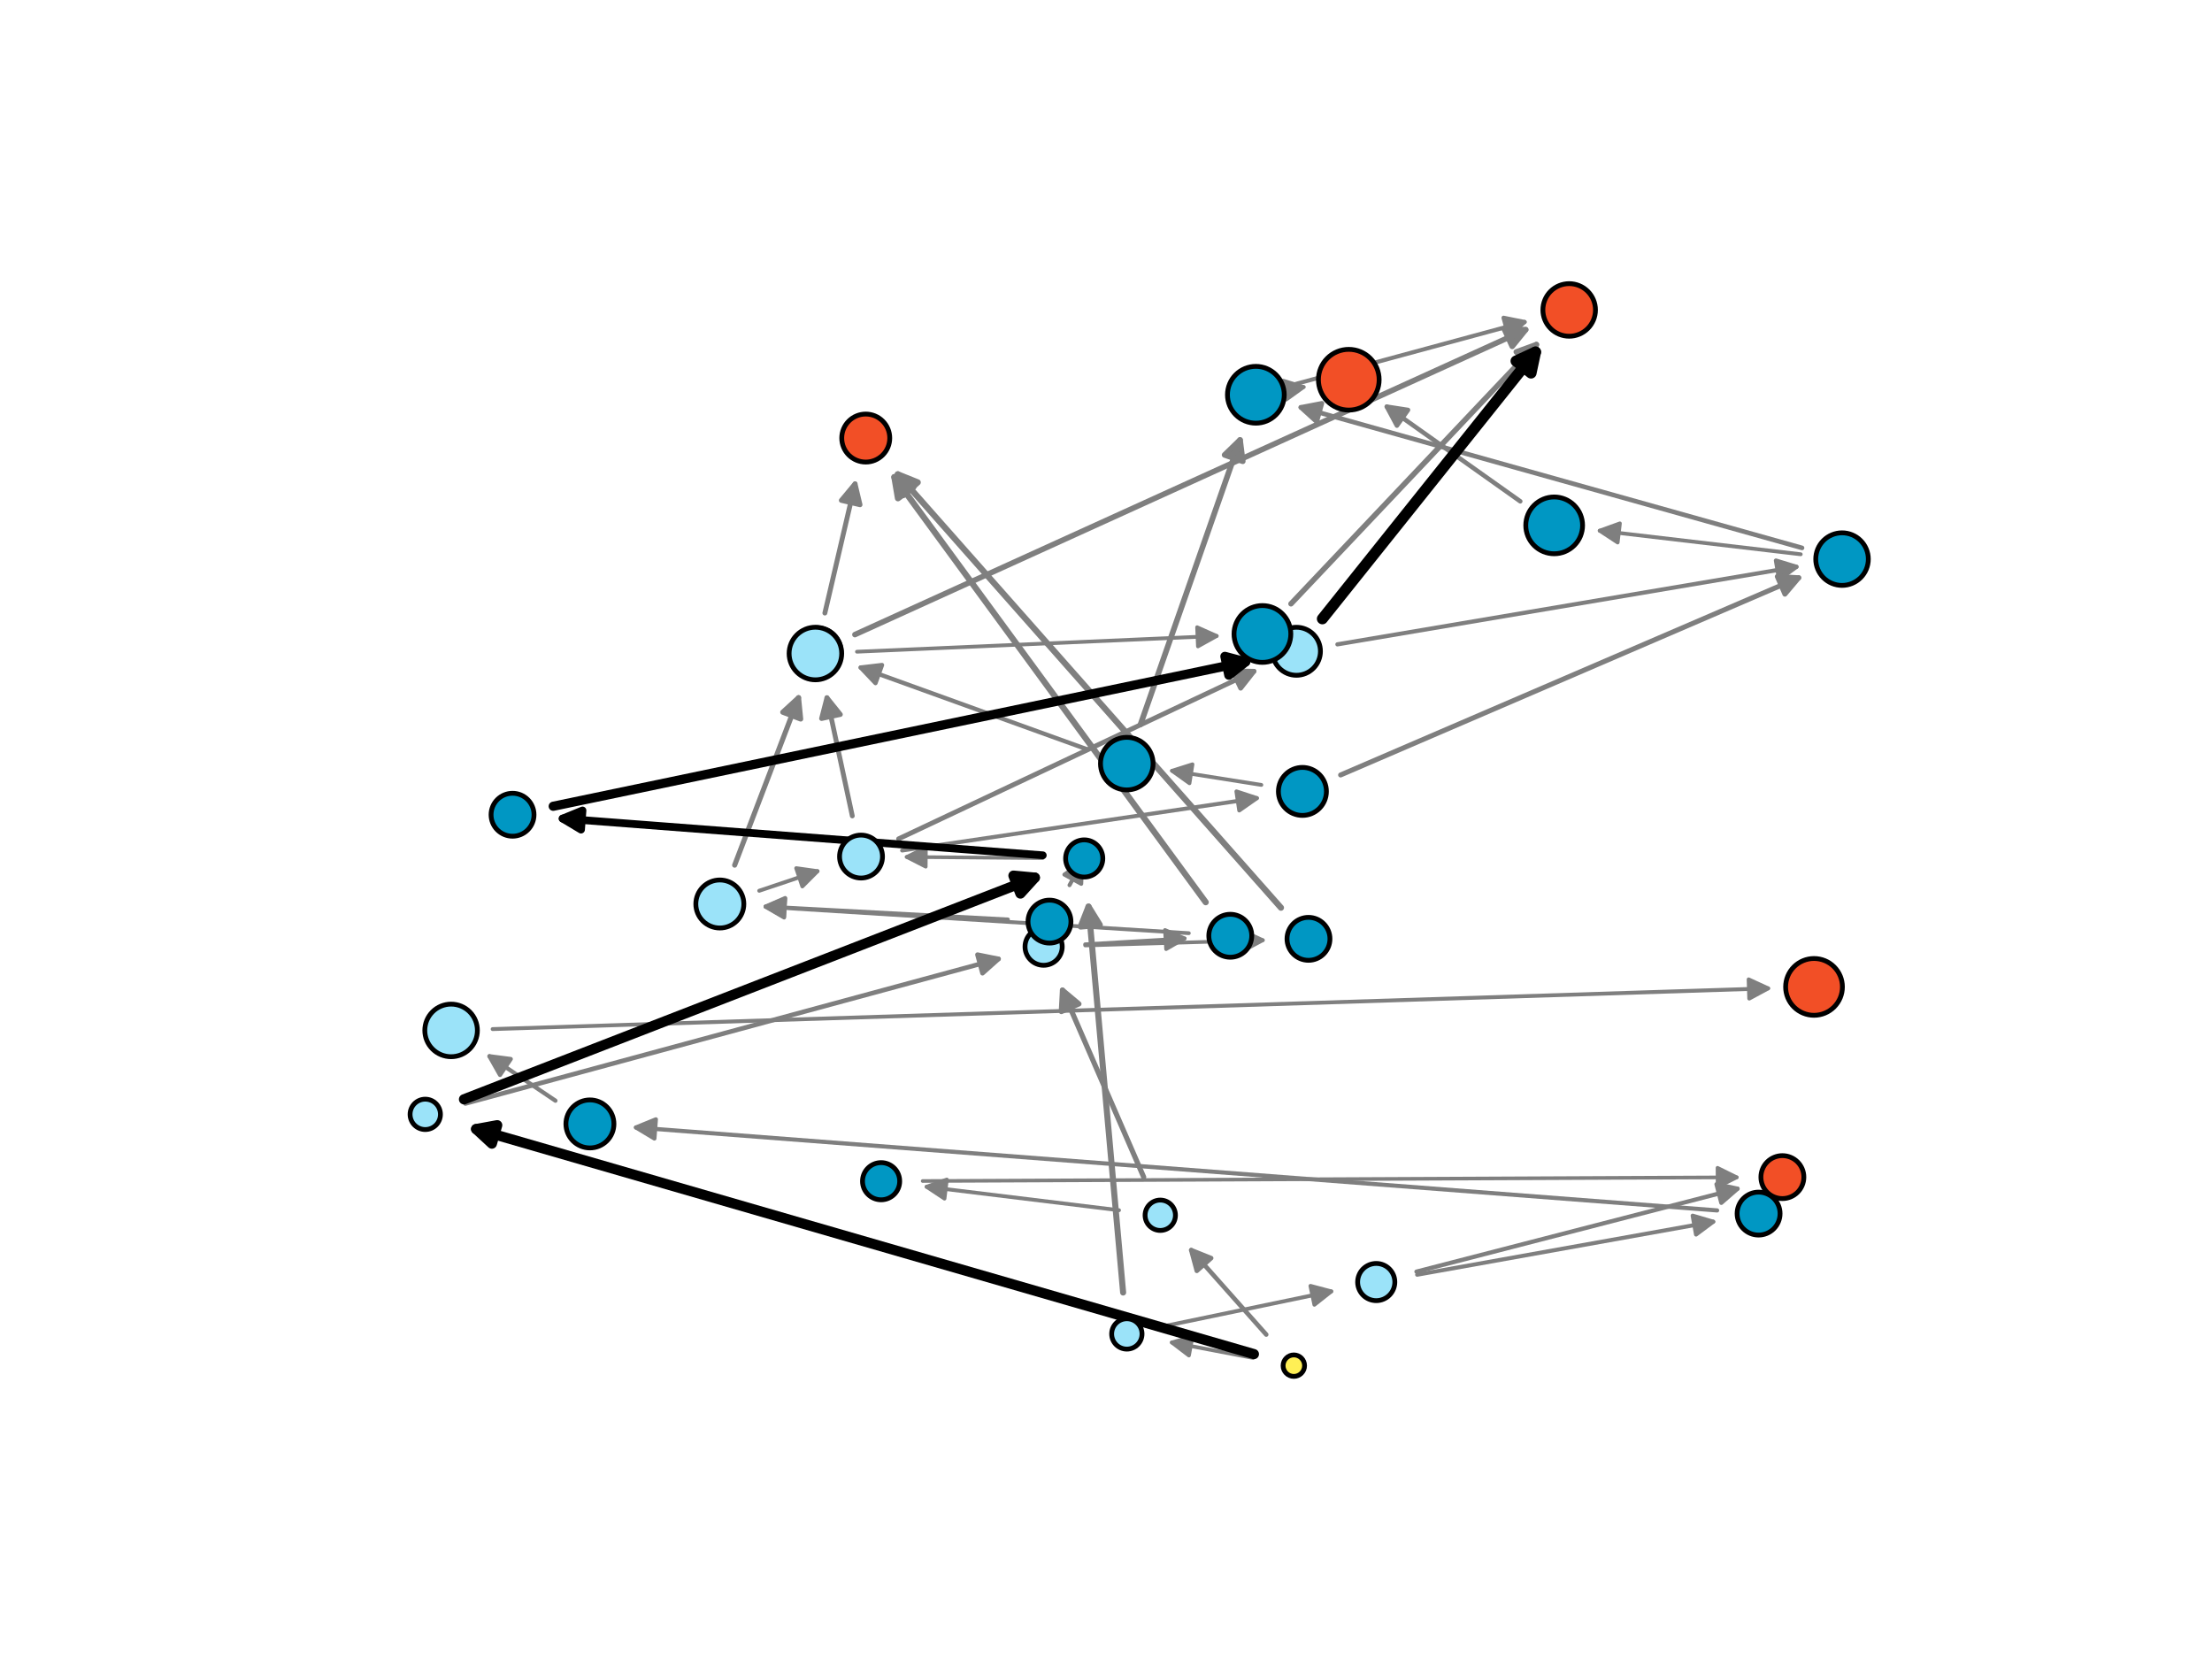 <?xml version="1.0" encoding="utf-8" standalone="no"?>
<!DOCTYPE svg PUBLIC "-//W3C//DTD SVG 1.1//EN"
  "http://www.w3.org/Graphics/SVG/1.1/DTD/svg11.dtd">
<svg xmlns:xlink="http://www.w3.org/1999/xlink" width="460.8pt" height="345.6pt" viewBox="0 0 460.8 345.6" xmlns="http://www.w3.org/2000/svg" version="1.1">
 <defs>
  <style type="text/css">*{stroke-linejoin: round; stroke-linecap: butt}</style>
 </defs>
 <g id="figure_1">
  <g id="patch_1">
   <path d="M 0 345.6 
L 460.8 345.6 
L 460.8 0 
L 0 0 
z
" style="fill: #ffffff"/>
  </g>
  <g id="axes_1">
   <g id="patch_2">
    <path d="M 169.864 136.142 
Q 170.038 135.961 169.629 136.386 
" clip-path="url(#p9e8f8afd30)" style="fill: none; stroke: #7f7f7f; stroke-width: 0.752; stroke-linecap: round"/>
    <path d="M 165.413 137.879 
L 169.629 136.386 
L 168.294 140.654 
L 165.413 137.879 
z
" clip-path="url(#p9e8f8afd30)" style="fill: #7f7f7f; stroke: #7f7f7f; stroke-width: 0.752; stroke-linecap: round"/>
   </g>
   <g id="patch_3">
    <path d="M 217.202 178.76 
Q 202.615 178.636 188.868 178.519 
" clip-path="url(#p9e8f8afd30)" style="fill: none; stroke: #7f7f7f; stroke-width: 0.752; stroke-linecap: round"/>
    <path d="M 192.851 180.553 
L 188.868 178.519 
L 192.885 176.553 
L 192.851 180.553 
z
" clip-path="url(#p9e8f8afd30)" style="fill: #7f7f7f; stroke: #7f7f7f; stroke-width: 0.752; stroke-linecap: round"/>
   </g>
   <g id="patch_4">
    <path d="M 192.21 246.028 
Q 277.427 245.641 361.799 245.257 
" clip-path="url(#p9e8f8afd30)" style="fill: none; stroke: #7f7f7f; stroke-width: 0.755; stroke-linecap: round"/>
    <path d="M 357.79 243.275 
L 361.799 245.257 
L 357.808 247.275 
L 357.79 243.275 
z
" clip-path="url(#p9e8f8afd30)" style="fill: #7f7f7f; stroke: #7f7f7f; stroke-width: 0.755; stroke-linecap: round"/>
   </g>
   <g id="patch_5">
    <path d="M 226.063 196.956 
Q 244.994 196.395 263.075 195.859 
" clip-path="url(#p9e8f8afd30)" style="fill: none; stroke: #7f7f7f; stroke-width: 0.76; stroke-linecap: round"/>
    <path d="M 259.017 193.978 
L 263.075 195.859 
L 259.136 197.977 
L 259.017 193.978 
z
" clip-path="url(#p9e8f8afd30)" style="fill: #7f7f7f; stroke: #7f7f7f; stroke-width: 0.76; stroke-linecap: round"/>
   </g>
   <g id="patch_6">
    <path d="M 226.049 196.707 
Q 236.849 196.075 246.796 195.492 
" clip-path="url(#p9e8f8afd30)" style="fill: none; stroke: #7f7f7f; stroke-width: 0.764; stroke-linecap: round"/>
    <path d="M 242.686 193.73 
L 246.796 195.492 
L 242.92 197.723 
L 242.686 193.73 
z
" clip-path="url(#p9e8f8afd30)" style="fill: #7f7f7f; stroke: #7f7f7f; stroke-width: 0.764; stroke-linecap: round"/>
   </g>
   <g id="patch_7">
    <path d="M 270.168 80.852 
Q 271.298 80.669 271.58 80.624 
" clip-path="url(#p9e8f8afd30)" style="fill: none; stroke: #7f7f7f; stroke-width: 0.77; stroke-linecap: round"/>
    <path d="M 267.311 79.289 
L 271.58 80.624 
L 267.951 83.237 
L 267.311 79.289 
z
" clip-path="url(#p9e8f8afd30)" style="fill: #7f7f7f; stroke: #7f7f7f; stroke-width: 0.77; stroke-linecap: round"/>
   </g>
   <g id="patch_8">
    <path d="M 209.978 191.526 
Q 184.29 190.153 159.466 188.826 
" clip-path="url(#p9e8f8afd30)" style="fill: none; stroke: #7f7f7f; stroke-width: 0.773; stroke-linecap: round"/>
    <path d="M 163.353 191.036 
L 159.466 188.826 
L 163.567 187.042 
L 163.353 191.036 
z
" clip-path="url(#p9e8f8afd30)" style="fill: #7f7f7f; stroke: #7f7f7f; stroke-width: 0.773; stroke-linecap: round"/>
   </g>
   <g id="patch_9">
    <path d="M 178.517 135.764 
Q 216.424 134.105 253.465 132.485 
" clip-path="url(#p9e8f8afd30)" style="fill: none; stroke: #7f7f7f; stroke-width: 0.775; stroke-linecap: round"/>
    <path d="M 249.381 130.662 
L 253.465 132.485 
L 249.556 134.658 
L 249.381 130.662 
z
" clip-path="url(#p9e8f8afd30)" style="fill: #7f7f7f; stroke: #7f7f7f; stroke-width: 0.775; stroke-linecap: round"/>
   </g>
   <g id="patch_10">
    <path d="M 217.405 197.213 
Q 218.015 194.601 218.426 192.84 
" clip-path="url(#p9e8f8afd30)" style="fill: none; stroke: #7f7f7f; stroke-width: 0.783; stroke-linecap: round"/>
    <path d="M 215.569 196.281 
L 218.426 192.84 
L 219.464 197.19 
L 215.569 196.281 
z
" clip-path="url(#p9e8f8afd30)" style="fill: #7f7f7f; stroke: #7f7f7f; stroke-width: 0.783; stroke-linecap: round"/>
   </g>
   <g id="patch_11">
    <path d="M 262.765 163.513 
Q 253.024 161.973 244.151 160.569 
" clip-path="url(#p9e8f8afd30)" style="fill: none; stroke: #7f7f7f; stroke-width: 0.786; stroke-linecap: round"/>
    <path d="M 247.79 163.17 
L 244.151 160.569 
L 248.415 159.219 
L 247.79 163.17 
z
" clip-path="url(#p9e8f8afd30)" style="fill: #7f7f7f; stroke: #7f7f7f; stroke-width: 0.786; stroke-linecap: round"/>
   </g>
   <g id="patch_12">
    <path d="M 261.025 282.875 
Q 252.136 281.186 244.116 279.662 
" clip-path="url(#p9e8f8afd30)" style="fill: none; stroke: #7f7f7f; stroke-width: 0.791; stroke-linecap: round"/>
    <path d="M 247.672 282.373 
L 244.116 279.662 
L 248.419 278.444 
L 247.672 282.373 
z
" clip-path="url(#p9e8f8afd30)" style="fill: #7f7f7f; stroke: #7f7f7f; stroke-width: 0.791; stroke-linecap: round"/>
   </g>
   <g id="patch_13">
    <path d="M 247.65 194.399 
Q 203.123 191.627 159.479 188.91 
" clip-path="url(#p9e8f8afd30)" style="fill: none; stroke: #7f7f7f; stroke-width: 0.791; stroke-linecap: round"/>
    <path d="M 163.347 191.155 
L 159.479 188.91 
L 163.596 187.162 
L 163.347 191.155 
z
" clip-path="url(#p9e8f8afd30)" style="fill: #7f7f7f; stroke: #7f7f7f; stroke-width: 0.791; stroke-linecap: round"/>
   </g>
   <g id="patch_14">
    <path d="M 375.125 115.464 
Q 353.744 112.958 333.244 110.555 
" clip-path="url(#p9e8f8afd30)" style="fill: none; stroke: #7f7f7f; stroke-width: 0.794; stroke-linecap: round"/>
    <path d="M 336.984 113.007 
L 333.244 110.555 
L 337.45 109.034 
L 336.984 113.007 
z
" clip-path="url(#p9e8f8afd30)" style="fill: #7f7f7f; stroke: #7f7f7f; stroke-width: 0.794; stroke-linecap: round"/>
   </g>
   <g id="patch_15">
    <path d="M 233.112 252.111 
Q 212.628 249.614 193.025 247.223 
" clip-path="url(#p9e8f8afd30)" style="fill: none; stroke: #7f7f7f; stroke-width: 0.794; stroke-linecap: round"/>
    <path d="M 196.754 249.693 
L 193.025 247.223 
L 197.238 245.722 
L 196.754 249.693 
z
" clip-path="url(#p9e8f8afd30)" style="fill: #7f7f7f; stroke: #7f7f7f; stroke-width: 0.794; stroke-linecap: round"/>
   </g>
   <g id="patch_16">
    <path d="M 102.625 214.378 
Q 235.931 210.122 368.336 205.895 
" clip-path="url(#p9e8f8afd30)" style="fill: none; stroke: #7f7f7f; stroke-width: 0.807; stroke-linecap: round"/>
    <path d="M 364.274 204.024 
L 368.336 205.895 
L 364.402 208.022 
L 364.274 204.024 
z
" clip-path="url(#p9e8f8afd30)" style="fill: #7f7f7f; stroke: #7f7f7f; stroke-width: 0.807; stroke-linecap: round"/>
   </g>
   <g id="patch_17">
    <path d="M 158.164 185.559 
Q 164.662 183.377 170.3 181.483 
" clip-path="url(#p9e8f8afd30)" style="fill: none; stroke: #7f7f7f; stroke-width: 0.812; stroke-linecap: round"/>
    <path d="M 165.871 180.861 
L 170.3 181.483 
L 167.144 184.653 
L 165.871 180.861 
z
" clip-path="url(#p9e8f8afd30)" style="fill: #7f7f7f; stroke: #7f7f7f; stroke-width: 0.812; stroke-linecap: round"/>
   </g>
   <g id="patch_18">
    <path d="M 243.217 276.117 
Q 260.717 272.477 277.322 269.023 
" clip-path="url(#p9e8f8afd30)" style="fill: none; stroke: #7f7f7f; stroke-width: 0.817; stroke-linecap: round"/>
    <path d="M 272.998 267.88 
L 277.322 269.023 
L 273.813 271.796 
L 272.998 267.88 
z
" clip-path="url(#p9e8f8afd30)" style="fill: #7f7f7f; stroke: #7f7f7f; stroke-width: 0.817; stroke-linecap: round"/>
   </g>
   <g id="patch_19">
    <path d="M 222.799 184.399 
Q 224.33 181.617 225.412 179.649 
" clip-path="url(#p9e8f8afd30)" style="fill: none; stroke: #7f7f7f; stroke-width: 0.832; stroke-linecap: round"/>
    <path d="M 221.732 182.19 
L 225.412 179.649 
L 225.237 184.118 
L 221.732 182.19 
z
" clip-path="url(#p9e8f8afd30)" style="fill: #7f7f7f; stroke: #7f7f7f; stroke-width: 0.832; stroke-linecap: round"/>
   </g>
   <g id="patch_20">
    <path d="M 187.934 177.174 
Q 225.342 171.652 261.826 166.267 
" clip-path="url(#p9e8f8afd30)" style="fill: none; stroke: #7f7f7f; stroke-width: 0.835; stroke-linecap: round"/>
    <path d="M 257.577 164.872 
L 261.826 166.267 
L 258.161 168.829 
L 257.577 164.872 
z
" clip-path="url(#p9e8f8afd30)" style="fill: #7f7f7f; stroke: #7f7f7f; stroke-width: 0.835; stroke-linecap: round"/>
   </g>
   <g id="patch_21">
    <path d="M 295.217 265.548 
Q 326.52 259.944 356.901 254.505 
" clip-path="url(#p9e8f8afd30)" style="fill: none; stroke: #7f7f7f; stroke-width: 0.839; stroke-linecap: round"/>
    <path d="M 352.611 253.241 
L 356.901 254.505 
L 353.316 257.178 
L 352.611 253.241 
z
" clip-path="url(#p9e8f8afd30)" style="fill: #7f7f7f; stroke: #7f7f7f; stroke-width: 0.839; stroke-linecap: round"/>
   </g>
   <g id="patch_22">
    <path d="M 269.98 79.973 
Q 294.254 73.4 317.6 67.079 
" clip-path="url(#p9e8f8afd30)" style="fill: none; stroke: #7f7f7f; stroke-width: 0.86; stroke-linecap: round"/>
    <path d="M 313.216 66.194 
L 317.6 67.079 
L 314.262 70.055 
L 313.216 66.194 
z
" clip-path="url(#p9e8f8afd30)" style="fill: #7f7f7f; stroke: #7f7f7f; stroke-width: 0.86; stroke-linecap: round"/>
   </g>
   <g id="patch_23">
    <path d="M 357.709 252.151 
Q 244.616 243.474 132.488 234.87 
" clip-path="url(#p9e8f8afd30)" style="fill: none; stroke: #7f7f7f; stroke-width: 0.866; stroke-linecap: round"/>
    <path d="M 136.324 237.171 
L 132.488 234.87 
L 136.63 233.182 
L 136.324 237.171 
z
" clip-path="url(#p9e8f8afd30)" style="fill: #7f7f7f; stroke: #7f7f7f; stroke-width: 0.866; stroke-linecap: round"/>
   </g>
   <g id="patch_24">
    <path d="M 278.607 134.23 
Q 326.9 126.073 374.235 118.077 
" clip-path="url(#p9e8f8afd30)" style="fill: none; stroke: #7f7f7f; stroke-width: 0.869; stroke-linecap: round"/>
    <path d="M 369.958 116.771 
L 374.235 118.077 
L 370.624 120.715 
L 369.958 116.771 
z
" clip-path="url(#p9e8f8afd30)" style="fill: #7f7f7f; stroke: #7f7f7f; stroke-width: 0.869; stroke-linecap: round"/>
   </g>
   <g id="patch_25">
    <path d="M 115.708 229.295 
Q 108.432 224.393 101.963 220.036 
" clip-path="url(#p9e8f8afd30)" style="fill: none; stroke: #7f7f7f; stroke-width: 0.871; stroke-linecap: round"/>
    <path d="M 104.163 223.929 
L 101.963 220.036 
L 106.398 220.612 
L 104.163 223.929 
z
" clip-path="url(#p9e8f8afd30)" style="fill: #7f7f7f; stroke: #7f7f7f; stroke-width: 0.871; stroke-linecap: round"/>
   </g>
   <g id="patch_26">
    <path d="M 295.079 264.908 
Q 328.997 256.144 361.957 247.629 
" clip-path="url(#p9e8f8afd30)" style="fill: none; stroke: #7f7f7f; stroke-width: 0.885; stroke-linecap: round"/>
    <path d="M 357.584 246.693 
L 361.957 247.629 
L 358.584 250.566 
L 357.584 246.693 
z
" clip-path="url(#p9e8f8afd30)" style="fill: #7f7f7f; stroke: #7f7f7f; stroke-width: 0.885; stroke-linecap: round"/>
   </g>
   <g id="patch_27">
    <path d="M 226.584 156.137 
Q 202.47 147.429 179.297 139.061 
" clip-path="url(#p9e8f8afd30)" style="fill: none; stroke: #7f7f7f; stroke-width: 0.894; stroke-linecap: round"/>
    <path d="M 182.379 142.301 
L 179.297 139.061 
L 183.738 138.538 
L 182.379 142.301 
z
" clip-path="url(#p9e8f8afd30)" style="fill: #7f7f7f; stroke: #7f7f7f; stroke-width: 0.894; stroke-linecap: round"/>
   </g>
   <g id="patch_28">
    <path d="M 316.699 104.434 
Q 302.371 94.274 288.896 84.718 
" clip-path="url(#p9e8f8afd30)" style="fill: none; stroke: #7f7f7f; stroke-width: 0.936; stroke-linecap: round"/>
    <path d="M 291.002 88.664 
L 288.896 84.718 
L 293.316 85.401 
L 291.002 88.664 
z
" clip-path="url(#p9e8f8afd30)" style="fill: #7f7f7f; stroke: #7f7f7f; stroke-width: 0.936; stroke-linecap: round"/>
   </g>
   <g id="patch_29">
    <path d="M 263.779 278.014 
Q 255.618 268.826 248.157 260.424 
" clip-path="url(#p9e8f8afd30)" style="fill: none; stroke: #7f7f7f; stroke-width: 0.942; stroke-linecap: round"/>
    <path d="M 249.318 264.743 
L 248.157 260.424 
L 252.309 262.087 
L 249.318 264.743 
z
" clip-path="url(#p9e8f8afd30)" style="fill: #7f7f7f; stroke: #7f7f7f; stroke-width: 0.942; stroke-linecap: round"/>
   </g>
   <g id="patch_30">
    <path d="M 375.394 114.136 
Q 322.674 99.355 270.986 84.863 
" clip-path="url(#p9e8f8afd30)" style="fill: none; stroke: #7f7f7f; stroke-width: 0.959; stroke-linecap: round"/>
    <path d="M 274.298 87.869 
L 270.986 84.863 
L 275.378 84.017 
L 274.298 87.869 
z
" clip-path="url(#p9e8f8afd30)" style="fill: #7f7f7f; stroke: #7f7f7f; stroke-width: 0.959; stroke-linecap: round"/>
   </g>
   <g id="patch_31">
    <path d="M 96.951 229.874 
Q 153 214.676 208.011 199.76 
" clip-path="url(#p9e8f8afd30)" style="fill: none; stroke: #7f7f7f; stroke-width: 0.963; stroke-linecap: round"/>
    <path d="M 203.627 198.877 
L 208.011 199.76 
L 204.674 202.737 
L 203.627 198.877 
z
" clip-path="url(#p9e8f8afd30)" style="fill: #7f7f7f; stroke: #7f7f7f; stroke-width: 0.963; stroke-linecap: round"/>
   </g>
   <g id="patch_32">
    <path d="M 177.549 169.969 
Q 174.79 157.108 172.266 145.348 
" clip-path="url(#p9e8f8afd30)" style="fill: none; stroke: #7f7f7f; stroke-width: 1.006; stroke-linecap: round"/>
    <path d="M 171.15 149.679 
L 172.266 145.348 
L 175.061 148.839 
L 171.15 149.679 
z
" clip-path="url(#p9e8f8afd30)" style="fill: #7f7f7f; stroke: #7f7f7f; stroke-width: 1.006; stroke-linecap: round"/>
   </g>
   <g id="patch_33">
    <path d="M 187.198 174.746 
Q 224.718 157.055 261.22 139.845 
" clip-path="url(#p9e8f8afd30)" style="fill: none; stroke: #7f7f7f; stroke-width: 1.007; stroke-linecap: round"/>
    <path d="M 256.75 139.742 
L 261.22 139.845 
L 258.455 143.36 
L 256.75 139.742 
z
" clip-path="url(#p9e8f8afd30)" style="fill: #7f7f7f; stroke: #7f7f7f; stroke-width: 1.007; stroke-linecap: round"/>
   </g>
   <g id="patch_34">
    <path d="M 171.835 127.707 
Q 175.108 113.698 178.122 100.797 
" clip-path="url(#p9e8f8afd30)" style="fill: none; stroke: #7f7f7f; stroke-width: 1.018; stroke-linecap: round"/>
    <path d="M 175.264 104.237 
L 178.122 100.797 
L 179.159 105.147 
L 175.264 104.237 
z
" clip-path="url(#p9e8f8afd30)" style="fill: #7f7f7f; stroke: #7f7f7f; stroke-width: 1.018; stroke-linecap: round"/>
   </g>
   <g id="patch_35">
    <path d="M 279.272 161.441 
Q 327.525 140.669 374.711 120.356 
" clip-path="url(#p9e8f8afd30)" style="fill: none; stroke: #7f7f7f; stroke-width: 1.037; stroke-linecap: round"/>
    <path d="M 370.247 120.1 
L 374.711 120.356 
L 371.828 123.774 
L 370.247 120.1 
z
" clip-path="url(#p9e8f8afd30)" style="fill: #7f7f7f; stroke: #7f7f7f; stroke-width: 1.037; stroke-linecap: round"/>
   </g>
   <g id="patch_36">
    <path d="M 153.041 180.225 
Q 159.909 162.229 166.355 145.337 
" clip-path="url(#p9e8f8afd30)" style="fill: none; stroke: #7f7f7f; stroke-width: 1.057; stroke-linecap: round"/>
    <path d="M 163.06 148.361 
L 166.355 145.337 
L 166.797 149.787 
L 163.06 148.361 
z
" clip-path="url(#p9e8f8afd30)" style="fill: #7f7f7f; stroke: #7f7f7f; stroke-width: 1.057; stroke-linecap: round"/>
   </g>
   <g id="patch_37">
    <path d="M 238.254 245.213 
Q 229.554 225.184 221.334 206.26 
" clip-path="url(#p9e8f8afd30)" style="fill: none; stroke: #7f7f7f; stroke-width: 1.077; stroke-linecap: round"/>
    <path d="M 221.094 210.725 
L 221.334 206.26 
L 224.762 209.132 
L 221.094 210.725 
z
" clip-path="url(#p9e8f8afd30)" style="fill: #7f7f7f; stroke: #7f7f7f; stroke-width: 1.077; stroke-linecap: round"/>
   </g>
   <g id="patch_38">
    <path d="M 268.938 125.779 
Q 294.936 98.317 320.063 71.774 
" clip-path="url(#p9e8f8afd30)" style="fill: none; stroke: #7f7f7f; stroke-width: 1.133; stroke-linecap: round"/>
    <path d="M 315.861 73.304 
L 320.063 71.774 
L 318.766 76.054 
L 315.861 73.304 
z
" clip-path="url(#p9e8f8afd30)" style="fill: #7f7f7f; stroke: #7f7f7f; stroke-width: 1.133; stroke-linecap: round"/>
   </g>
   <g id="patch_39">
    <path d="M 178.095 132.198 
Q 248.548 100.174 317.831 68.681 
" clip-path="url(#p9e8f8afd30)" style="fill: none; stroke: #7f7f7f; stroke-width: 1.15; stroke-linecap: round"/>
    <path d="M 313.362 68.516 
L 317.831 68.681 
L 315.017 72.157 
L 313.362 68.516 
z
" clip-path="url(#p9e8f8afd30)" style="fill: #7f7f7f; stroke: #7f7f7f; stroke-width: 1.15; stroke-linecap: round"/>
   </g>
   <g id="patch_40">
    <path d="M 237.592 150.905 
Q 248.174 120.659 258.323 91.653 
" clip-path="url(#p9e8f8afd30)" style="fill: none; stroke: #7f7f7f; stroke-width: 1.174; stroke-linecap: round"/>
    <path d="M 255.114 94.768 
L 258.323 91.653 
L 258.89 96.089 
L 255.114 94.768 
z
" clip-path="url(#p9e8f8afd30)" style="fill: #7f7f7f; stroke: #7f7f7f; stroke-width: 1.174; stroke-linecap: round"/>
   </g>
   <g id="patch_41">
    <path d="M 233.968 269.257 
Q 230.301 228.357 226.759 188.859 
" clip-path="url(#p9e8f8afd30)" style="fill: none; stroke: #7f7f7f; stroke-width: 1.259; stroke-linecap: round"/>
    <path d="M 225.125 193.022 
L 226.759 188.859 
L 229.109 192.665 
L 225.125 193.022 
z
" clip-path="url(#p9e8f8afd30)" style="fill: #7f7f7f; stroke: #7f7f7f; stroke-width: 1.259; stroke-linecap: round"/>
   </g>
   <g id="patch_42">
    <path d="M 251.172 187.947 
Q 218.32 143.094 186.308 99.39 
" clip-path="url(#p9e8f8afd30)" style="fill: none; stroke: #7f7f7f; stroke-width: 1.274; stroke-linecap: round"/>
    <path d="M 187.059 103.799 
L 186.308 99.39 
L 190.286 101.435 
L 187.059 103.799 
z
" clip-path="url(#p9e8f8afd30)" style="fill: #7f7f7f; stroke: #7f7f7f; stroke-width: 1.274; stroke-linecap: round"/>
   </g>
   <g id="patch_43">
    <path d="M 266.848 189.092 
Q 226.467 143.418 187.032 98.813 
" clip-path="url(#p9e8f8afd30)" style="fill: none; stroke: #7f7f7f; stroke-width: 1.276; stroke-linecap: round"/>
    <path d="M 188.183 103.135 
L 187.032 98.813 
L 191.18 100.485 
L 188.183 103.135 
z
" clip-path="url(#p9e8f8afd30)" style="fill: #7f7f7f; stroke: #7f7f7f; stroke-width: 1.276; stroke-linecap: round"/>
   </g>
   <g id="patch_44">
    <path d="M 217.229 178.174 
Q 166.317 174.28 117.203 170.523 
" clip-path="url(#p9e8f8afd30)" style="fill: none; stroke: #000000; stroke-width: 1.614; stroke-linecap: round"/>
    <path d="M 121.039 172.822 
L 117.203 170.523 
L 121.344 168.834 
L 121.039 172.822 
z
" clip-path="url(#p9e8f8afd30)" style="stroke: #000000; stroke-width: 1.614; stroke-linecap: round"/>
   </g>
   <g id="patch_45">
    <path d="M 115.251 167.957 
Q 188.421 152.699 259.494 137.878 
" clip-path="url(#p9e8f8afd30)" style="fill: none; stroke: #000000; stroke-width: 1.915; stroke-linecap: round"/>
    <path d="M 255.17 136.736 
L 259.494 137.878 
L 255.987 140.652 
L 255.17 136.736 
z
" clip-path="url(#p9e8f8afd30)" style="stroke: #000000; stroke-width: 1.915; stroke-linecap: round"/>
   </g>
   <g id="patch_46">
    <path d="M 261.212 282.085 
Q 179.061 258.317 99.184 235.206 
" clip-path="url(#p9e8f8afd30)" style="fill: none; stroke: #000000; stroke-width: 2.116; stroke-linecap: round"/>
    <path d="M 102.47 238.239 
L 99.184 235.206 
L 103.582 234.397 
L 102.47 238.239 
z
" clip-path="url(#p9e8f8afd30)" style="stroke: #000000; stroke-width: 2.116; stroke-linecap: round"/>
   </g>
   <g id="patch_47">
    <path d="M 96.662 229.006 
Q 157.226 205.487 215.573 182.829 
" clip-path="url(#p9e8f8afd30)" style="fill: none; stroke: #000000; stroke-width: 2.126; stroke-linecap: round"/>
    <path d="M 211.121 182.412 
L 215.573 182.829 
L 212.569 186.141 
L 211.121 182.412 
z
" clip-path="url(#p9e8f8afd30)" style="stroke: #000000; stroke-width: 2.126; stroke-linecap: round"/>
   </g>
   <g id="patch_48">
    <path d="M 275.476 128.908 
Q 298.48 100.118 319.879 73.336 
" clip-path="url(#p9e8f8afd30)" style="fill: none; stroke: #000000; stroke-width: 2.298; stroke-linecap: round"/>
    <path d="M 315.82 75.213 
L 319.879 73.336 
L 318.945 77.71 
L 315.82 75.213 
z
" clip-path="url(#p9e8f8afd30)" style="stroke: #000000; stroke-width: 2.298; stroke-linecap: round"/>
   </g>
   <g id="PathCollection_1">
    <path d="M 269.531 286.728 
C 270.124 286.728 270.693 286.492 271.112 286.073 
C 271.531 285.653 271.767 285.085 271.767 284.492 
C 271.767 283.899 271.531 283.33 271.112 282.91 
C 270.693 282.491 270.124 282.256 269.531 282.256 
C 268.938 282.256 268.369 282.491 267.95 282.91 
C 267.53 283.33 267.295 283.899 267.295 284.492 
C 267.295 285.085 267.53 285.653 267.95 286.073 
C 268.369 286.492 268.938 286.728 269.531 286.728 
z
" clip-path="url(#p9e8f8afd30)" style="fill: #ffef55; stroke: #000000"/>
    <path d="M 241.705 256.322 
C 242.544 256.322 243.348 255.988 243.941 255.395 
C 244.534 254.802 244.867 253.998 244.867 253.159 
C 244.867 252.321 244.534 251.516 243.941 250.923 
C 243.348 250.33 242.544 249.997 241.705 249.997 
C 240.866 249.997 240.062 250.33 239.469 250.923 
C 238.876 251.516 238.543 252.321 238.543 253.159 
C 238.543 253.998 238.876 254.802 239.469 255.395 
C 240.062 255.988 240.866 256.322 241.705 256.322 
z
" clip-path="url(#p9e8f8afd30)" style="fill: #9be3f9; stroke: #000000"/>
    <path d="M 234.741 281.043 
C 235.58 281.043 236.385 280.709 236.978 280.116 
C 237.571 279.523 237.904 278.719 237.904 277.88 
C 237.904 277.042 237.571 276.237 236.978 275.644 
C 236.385 275.051 235.58 274.718 234.741 274.718 
C 233.903 274.718 233.098 275.051 232.505 275.644 
C 231.912 276.237 231.579 277.042 231.579 277.88 
C 231.579 278.719 231.912 279.523 232.505 280.116 
C 233.098 280.709 233.903 281.043 234.741 281.043 
z
" clip-path="url(#p9e8f8afd30)" style="fill: #9be3f9; stroke: #000000"/>
    <path d="M 88.59 235.303 
C 89.428 235.303 90.233 234.97 90.826 234.377 
C 91.419 233.784 91.752 232.98 91.752 232.141 
C 91.752 231.302 91.419 230.498 90.826 229.905 
C 90.233 229.312 89.428 228.979 88.59 228.979 
C 87.751 228.979 86.947 229.312 86.354 229.905 
C 85.761 230.498 85.427 231.302 85.427 232.141 
C 85.427 232.98 85.761 233.784 86.354 234.377 
C 86.947 234.97 87.751 235.303 88.59 235.303 
z
" clip-path="url(#p9e8f8afd30)" style="fill: #9be3f9; stroke: #000000"/>
    <path d="M 183.55 249.941 
C 184.577 249.941 185.562 249.532 186.288 248.806 
C 187.015 248.08 187.423 247.095 187.423 246.068 
C 187.423 245.04 187.015 244.055 186.288 243.329 
C 185.562 242.603 184.577 242.195 183.55 242.195 
C 182.523 242.195 181.538 242.603 180.811 243.329 
C 180.085 244.055 179.677 245.04 179.677 246.068 
C 179.677 247.095 180.085 248.08 180.811 248.806 
C 181.538 249.532 182.523 249.941 183.55 249.941 
z
" clip-path="url(#p9e8f8afd30)" style="fill: #0097c3; stroke: #000000"/>
    <path d="M 217.405 201.086 
C 218.432 201.086 219.417 200.678 220.144 199.952 
C 220.87 199.225 221.278 198.24 221.278 197.213 
C 221.278 196.186 220.87 195.201 220.144 194.474 
C 219.417 193.748 218.432 193.34 217.405 193.34 
C 216.378 193.34 215.393 193.748 214.667 194.474 
C 213.94 195.201 213.532 196.186 213.532 197.213 
C 213.532 198.24 213.94 199.225 214.667 199.952 
C 215.393 200.678 216.378 201.086 217.405 201.086 
z
" clip-path="url(#p9e8f8afd30)" style="fill: #9be3f9; stroke: #000000"/>
    <path d="M 286.695 270.947 
C 287.722 270.947 288.707 270.539 289.433 269.812 
C 290.16 269.086 290.568 268.101 290.568 267.074 
C 290.568 266.047 290.16 265.062 289.433 264.335 
C 288.707 263.609 287.722 263.201 286.695 263.201 
C 285.668 263.201 284.682 263.609 283.956 264.335 
C 283.23 265.062 282.822 266.047 282.822 267.074 
C 282.822 268.101 283.23 269.086 283.956 269.812 
C 284.682 270.539 285.668 270.947 286.695 270.947 
z
" clip-path="url(#p9e8f8afd30)" style="fill: #9be3f9; stroke: #000000"/>
    <path d="M 225.86 182.707 
C 226.887 182.707 227.873 182.299 228.599 181.573 
C 229.325 180.846 229.733 179.861 229.733 178.834 
C 229.733 177.807 229.325 176.822 228.599 176.095 
C 227.873 175.369 226.887 174.961 225.86 174.961 
C 224.833 174.961 223.848 175.369 223.122 176.095 
C 222.395 176.822 221.987 177.807 221.987 178.834 
C 221.987 179.861 222.395 180.846 223.122 181.573 
C 223.848 182.299 224.833 182.707 225.86 182.707 
z
" clip-path="url(#p9e8f8afd30)" style="fill: #0097c3; stroke: #000000"/>
    <path d="M 371.303 249.686 
C 372.489 249.686 373.627 249.215 374.466 248.376 
C 375.304 247.538 375.776 246.4 375.776 245.214 
C 375.776 244.028 375.304 242.89 374.466 242.052 
C 373.627 241.213 372.489 240.742 371.303 240.742 
C 370.117 240.742 368.98 241.213 368.141 242.052 
C 367.302 242.89 366.831 244.028 366.831 245.214 
C 366.831 246.4 367.302 247.538 368.141 248.376 
C 368.98 249.215 370.117 249.686 371.303 249.686 
z
" clip-path="url(#p9e8f8afd30)" style="fill: #f24f26; stroke: #000000"/>
    <path d="M 272.581 200.049 
C 273.767 200.049 274.905 199.578 275.743 198.74 
C 276.582 197.901 277.053 196.763 277.053 195.577 
C 277.053 194.391 276.582 193.254 275.743 192.415 
C 274.905 191.576 273.767 191.105 272.581 191.105 
C 271.395 191.105 270.257 191.576 269.419 192.415 
C 268.58 193.254 268.109 194.391 268.109 195.577 
C 268.109 196.763 268.58 197.901 269.419 198.74 
C 270.257 199.578 271.395 200.049 272.581 200.049 
z
" clip-path="url(#p9e8f8afd30)" style="fill: #0097c3; stroke: #000000"/>
    <path d="M 218.625 196.46 
C 219.811 196.46 220.949 195.989 221.787 195.15 
C 222.626 194.312 223.097 193.174 223.097 191.988 
C 223.097 190.802 222.626 189.664 221.787 188.826 
C 220.949 187.987 219.811 187.516 218.625 187.516 
C 217.439 187.516 216.301 187.987 215.463 188.826 
C 214.624 189.664 214.153 190.802 214.153 191.988 
C 214.153 193.174 214.624 194.312 215.463 195.15 
C 216.301 195.989 217.439 196.46 218.625 196.46 
z
" clip-path="url(#p9e8f8afd30)" style="fill: #0097c3; stroke: #000000"/>
    <path d="M 256.292 199.409 
C 257.478 199.409 258.615 198.938 259.454 198.099 
C 260.293 197.26 260.764 196.123 260.764 194.937 
C 260.764 193.751 260.293 192.613 259.454 191.774 
C 258.615 190.936 257.478 190.464 256.292 190.464 
C 255.106 190.464 253.968 190.936 253.129 191.774 
C 252.291 192.613 251.82 193.751 251.82 194.937 
C 251.82 196.123 252.291 197.26 253.129 198.099 
C 253.968 198.938 255.106 199.409 256.292 199.409 
z
" clip-path="url(#p9e8f8afd30)" style="fill: #0097c3; stroke: #000000"/>
    <path d="M 366.346 257.286 
C 367.532 257.286 368.669 256.815 369.508 255.976 
C 370.347 255.137 370.818 254 370.818 252.814 
C 370.818 251.628 370.347 250.49 369.508 249.651 
C 368.669 248.813 367.532 248.342 366.346 248.342 
C 365.16 248.342 364.022 248.813 363.184 249.651 
C 362.345 250.49 361.874 251.628 361.874 252.814 
C 361.874 254 362.345 255.137 363.184 255.976 
C 364.022 256.815 365.16 257.286 366.346 257.286 
z
" clip-path="url(#p9e8f8afd30)" style="fill: #0097c3; stroke: #000000"/>
    <path d="M 106.772 174.197 
C 107.958 174.197 109.095 173.726 109.934 172.887 
C 110.772 172.049 111.244 170.911 111.244 169.725 
C 111.244 168.539 110.772 167.401 109.934 166.563 
C 109.095 165.724 107.958 165.253 106.772 165.253 
C 105.586 165.253 104.448 165.724 103.609 166.563 
C 102.771 167.401 102.299 168.539 102.299 169.725 
C 102.299 170.911 102.771 172.049 103.609 172.887 
C 104.448 173.726 105.586 174.197 106.772 174.197 
z
" clip-path="url(#p9e8f8afd30)" style="fill: #0097c3; stroke: #000000"/>
    <path d="M 179.367 182.91 
C 180.553 182.91 181.691 182.439 182.529 181.6 
C 183.368 180.762 183.839 179.624 183.839 178.438 
C 183.839 177.252 183.368 176.114 182.529 175.276 
C 181.691 174.437 180.553 173.966 179.367 173.966 
C 178.181 173.966 177.043 174.437 176.205 175.276 
C 175.366 176.114 174.895 177.252 174.895 178.438 
C 174.895 179.624 175.366 180.762 176.205 181.6 
C 177.043 182.439 178.181 182.91 179.367 182.91 
z
" clip-path="url(#p9e8f8afd30)" style="fill: #9be3f9; stroke: #000000"/>
    <path d="M 180.351 96.256 
C 181.677 96.256 182.949 95.729 183.886 94.792 
C 184.824 93.854 185.351 92.582 185.351 91.256 
C 185.351 89.93 184.824 88.658 183.886 87.721 
C 182.949 86.783 181.677 86.256 180.351 86.256 
C 179.025 86.256 177.753 86.783 176.815 87.721 
C 175.878 88.658 175.351 89.93 175.351 91.256 
C 175.351 92.582 175.878 93.854 176.815 94.792 
C 177.753 95.729 179.025 96.256 180.351 96.256 
z
" clip-path="url(#p9e8f8afd30)" style="fill: #f24f26; stroke: #000000"/>
    <path d="M 149.953 193.317 
C 151.279 193.317 152.551 192.79 153.488 191.853 
C 154.426 190.915 154.953 189.643 154.953 188.317 
C 154.953 186.991 154.426 185.719 153.488 184.782 
C 152.551 183.844 151.279 183.317 149.953 183.317 
C 148.627 183.317 147.355 183.844 146.417 184.782 
C 145.48 185.719 144.953 186.991 144.953 188.317 
C 144.953 189.643 145.48 190.915 146.417 191.853 
C 147.355 192.79 148.627 193.317 149.953 193.317 
z
" clip-path="url(#p9e8f8afd30)" style="fill: #9be3f9; stroke: #000000"/>
    <path d="M 122.892 239.134 
C 124.218 239.134 125.489 238.607 126.427 237.67 
C 127.365 236.732 127.892 235.46 127.892 234.134 
C 127.892 232.808 127.365 231.536 126.427 230.598 
C 125.489 229.661 124.218 229.134 122.892 229.134 
C 121.566 229.134 120.294 229.661 119.356 230.598 
C 118.418 231.536 117.892 232.808 117.892 234.134 
C 117.892 235.46 118.418 236.732 119.356 237.67 
C 120.294 238.607 121.566 239.134 122.892 239.134 
z
" clip-path="url(#p9e8f8afd30)" style="fill: #0097c3; stroke: #000000"/>
    <path d="M 270.071 140.672 
C 271.397 140.672 272.669 140.145 273.607 139.207 
C 274.544 138.27 275.071 136.998 275.071 135.672 
C 275.071 134.346 274.544 133.074 273.607 132.136 
C 272.669 131.199 271.397 130.672 270.071 130.672 
C 268.745 130.672 267.473 131.199 266.536 132.136 
C 265.598 133.074 265.071 134.346 265.071 135.672 
C 265.071 136.998 265.598 138.27 266.536 139.207 
C 267.473 140.145 268.745 140.672 270.071 140.672 
z
" clip-path="url(#p9e8f8afd30)" style="fill: #9be3f9; stroke: #000000"/>
    <path d="M 170.212 140.781 
C 171.538 140.781 172.81 140.254 173.748 139.316 
C 174.686 138.378 175.212 137.107 175.212 135.781 
C 175.212 134.455 174.686 133.183 173.748 132.245 
C 172.81 131.307 171.538 130.781 170.212 130.781 
C 168.886 130.781 167.615 131.307 166.677 132.245 
C 165.739 133.183 165.212 134.455 165.212 135.781 
C 165.212 137.107 165.739 138.378 166.677 139.316 
C 167.615 140.254 168.886 140.781 170.212 140.781 
z
" clip-path="url(#p9e8f8afd30)" style="fill: #0097c3; stroke: #000000"/>
    <path d="M 271.317 169.866 
C 272.643 169.866 273.915 169.339 274.852 168.401 
C 275.79 167.464 276.317 166.192 276.317 164.866 
C 276.317 163.54 275.79 162.268 274.852 161.33 
C 273.915 160.393 272.643 159.866 271.317 159.866 
C 269.991 159.866 268.719 160.393 267.781 161.33 
C 266.844 162.268 266.317 163.54 266.317 164.866 
C 266.317 166.192 266.844 167.464 267.781 168.401 
C 268.719 169.339 269.991 169.866 271.317 169.866 
z
" clip-path="url(#p9e8f8afd30)" style="fill: #0097c3; stroke: #000000"/>
    <path d="M 169.864 141.619 
C 171.317 141.619 172.71 141.042 173.737 140.015 
C 174.764 138.988 175.341 137.595 175.341 136.142 
C 175.341 134.69 174.764 133.296 173.737 132.269 
C 172.71 131.242 171.317 130.665 169.864 130.665 
C 168.412 130.665 167.018 131.242 165.991 132.269 
C 164.964 133.296 164.387 134.69 164.387 136.142 
C 164.387 137.595 164.964 138.988 165.991 140.015 
C 167.018 141.042 168.412 141.619 169.864 141.619 
z
" clip-path="url(#p9e8f8afd30)" style="fill: #9be3f9; stroke: #000000"/>
    <path d="M 93.973 220.131 
C 95.426 220.131 96.819 219.554 97.846 218.527 
C 98.873 217.5 99.45 216.106 99.45 214.654 
C 99.45 213.201 98.873 211.808 97.846 210.781 
C 96.819 209.754 95.426 209.177 93.973 209.177 
C 92.52 209.177 91.127 209.754 90.1 210.781 
C 89.073 211.808 88.496 213.201 88.496 214.654 
C 88.496 216.106 89.073 217.5 90.1 218.527 
C 91.127 219.554 92.52 220.131 93.973 220.131 
z
" clip-path="url(#p9e8f8afd30)" style="fill: #9be3f9; stroke: #000000"/>
    <path d="M 326.889 70.042 
C 328.341 70.042 329.734 69.464 330.762 68.437 
C 331.789 67.41 332.366 66.017 332.366 64.564 
C 332.366 63.112 331.789 61.719 330.762 60.691 
C 329.734 59.664 328.341 59.087 326.889 59.087 
C 325.436 59.087 324.043 59.664 323.016 60.691 
C 321.988 61.719 321.411 63.112 321.411 64.564 
C 321.411 66.017 321.988 67.41 323.016 68.437 
C 324.043 69.464 325.436 70.042 326.889 70.042 
z
" clip-path="url(#p9e8f8afd30)" style="fill: #f24f26; stroke: #000000"/>
    <path d="M 383.73 121.95 
C 385.183 121.95 386.576 121.373 387.603 120.346 
C 388.63 119.319 389.207 117.926 389.207 116.473 
C 389.207 115.021 388.63 113.627 387.603 112.6 
C 386.576 111.573 385.183 110.996 383.73 110.996 
C 382.278 110.996 380.884 111.573 379.857 112.6 
C 378.83 113.627 378.253 115.021 378.253 116.473 
C 378.253 117.926 378.83 119.319 379.857 120.346 
C 380.884 121.373 382.278 121.95 383.73 121.95 
z
" clip-path="url(#p9e8f8afd30)" style="fill: #0097c3; stroke: #000000"/>
    <path d="M 234.731 164.557 
C 236.184 164.557 237.577 163.98 238.604 162.952 
C 239.632 161.925 240.209 160.532 240.209 159.079 
C 240.209 157.627 239.632 156.234 238.604 155.206 
C 237.577 154.179 236.184 153.602 234.731 153.602 
C 233.279 153.602 231.886 154.179 230.858 155.206 
C 229.831 156.234 229.254 157.627 229.254 159.079 
C 229.254 160.532 229.831 161.925 230.858 162.952 
C 231.886 163.98 233.279 164.557 234.731 164.557 
z
" clip-path="url(#p9e8f8afd30)" style="fill: #0097c3; stroke: #000000"/>
    <path d="M 262.984 137.985 
C 264.553 137.985 266.058 137.361 267.167 136.252 
C 268.277 135.143 268.9 133.638 268.9 132.069 
C 268.9 130.5 268.277 128.995 267.167 127.885 
C 266.058 126.776 264.553 126.153 262.984 126.153 
C 261.415 126.153 259.91 126.776 258.801 127.885 
C 257.691 128.995 257.068 130.5 257.068 132.069 
C 257.068 133.638 257.691 135.143 258.801 136.252 
C 259.91 137.361 261.415 137.985 262.984 137.985 
z
" clip-path="url(#p9e8f8afd30)" style="fill: #0097c3; stroke: #000000"/>
    <path d="M 377.894 211.506 
C 379.463 211.506 380.968 210.883 382.077 209.774 
C 383.187 208.664 383.81 207.159 383.81 205.59 
C 383.81 204.021 383.187 202.516 382.077 201.407 
C 380.968 200.297 379.463 199.674 377.894 199.674 
C 376.325 199.674 374.82 200.297 373.71 201.407 
C 372.601 202.516 371.978 204.021 371.978 205.59 
C 371.978 207.159 372.601 208.664 373.71 209.774 
C 374.82 210.883 376.325 211.506 377.894 211.506 
z
" clip-path="url(#p9e8f8afd30)" style="fill: #f24f26; stroke: #000000"/>
    <path d="M 261.618 88.153 
C 263.187 88.153 264.692 87.529 265.801 86.42 
C 266.91 85.31 267.534 83.806 267.534 82.237 
C 267.534 80.668 266.91 79.163 265.801 78.053 
C 264.692 76.944 263.187 76.32 261.618 76.32 
C 260.049 76.32 258.544 76.944 257.434 78.053 
C 256.325 79.163 255.702 80.668 255.702 82.237 
C 255.702 83.806 256.325 85.31 257.434 86.42 
C 258.544 87.529 260.049 88.153 261.618 88.153 
z
" clip-path="url(#p9e8f8afd30)" style="fill: #0097c3; stroke: #000000"/>
    <path d="M 323.763 115.359 
C 325.332 115.359 326.837 114.736 327.947 113.627 
C 329.056 112.517 329.679 111.012 329.679 109.443 
C 329.679 107.874 329.056 106.369 327.947 105.26 
C 326.837 104.151 325.332 103.527 323.763 103.527 
C 322.194 103.527 320.69 104.151 319.58 105.26 
C 318.471 106.369 317.847 107.874 317.847 109.443 
C 317.847 111.012 318.471 112.517 319.58 113.627 
C 320.69 114.736 322.194 115.359 323.763 115.359 
z
" clip-path="url(#p9e8f8afd30)" style="fill: #0097c3; stroke: #000000"/>
    <path d="M 280.976 85.427 
C 282.654 85.427 284.263 84.76 285.449 83.574 
C 286.635 82.388 287.301 80.779 287.301 79.102 
C 287.301 77.425 286.635 75.816 285.449 74.63 
C 284.263 73.444 282.654 72.778 280.976 72.778 
C 279.299 72.778 277.69 73.444 276.504 74.63 
C 275.318 75.816 274.652 77.425 274.652 79.102 
C 274.652 80.779 275.318 82.388 276.504 83.574 
C 277.69 84.76 279.299 85.427 280.976 85.427 
z
" clip-path="url(#p9e8f8afd30)" style="fill: #f24f26; stroke: #000000"/>
   </g>
  </g>
 </g>
 <defs>
  <clipPath id="p9e8f8afd30">
   <rect x="57.6" y="41.472" width="357.12" height="266.112"/>
  </clipPath>
 </defs>
</svg>

